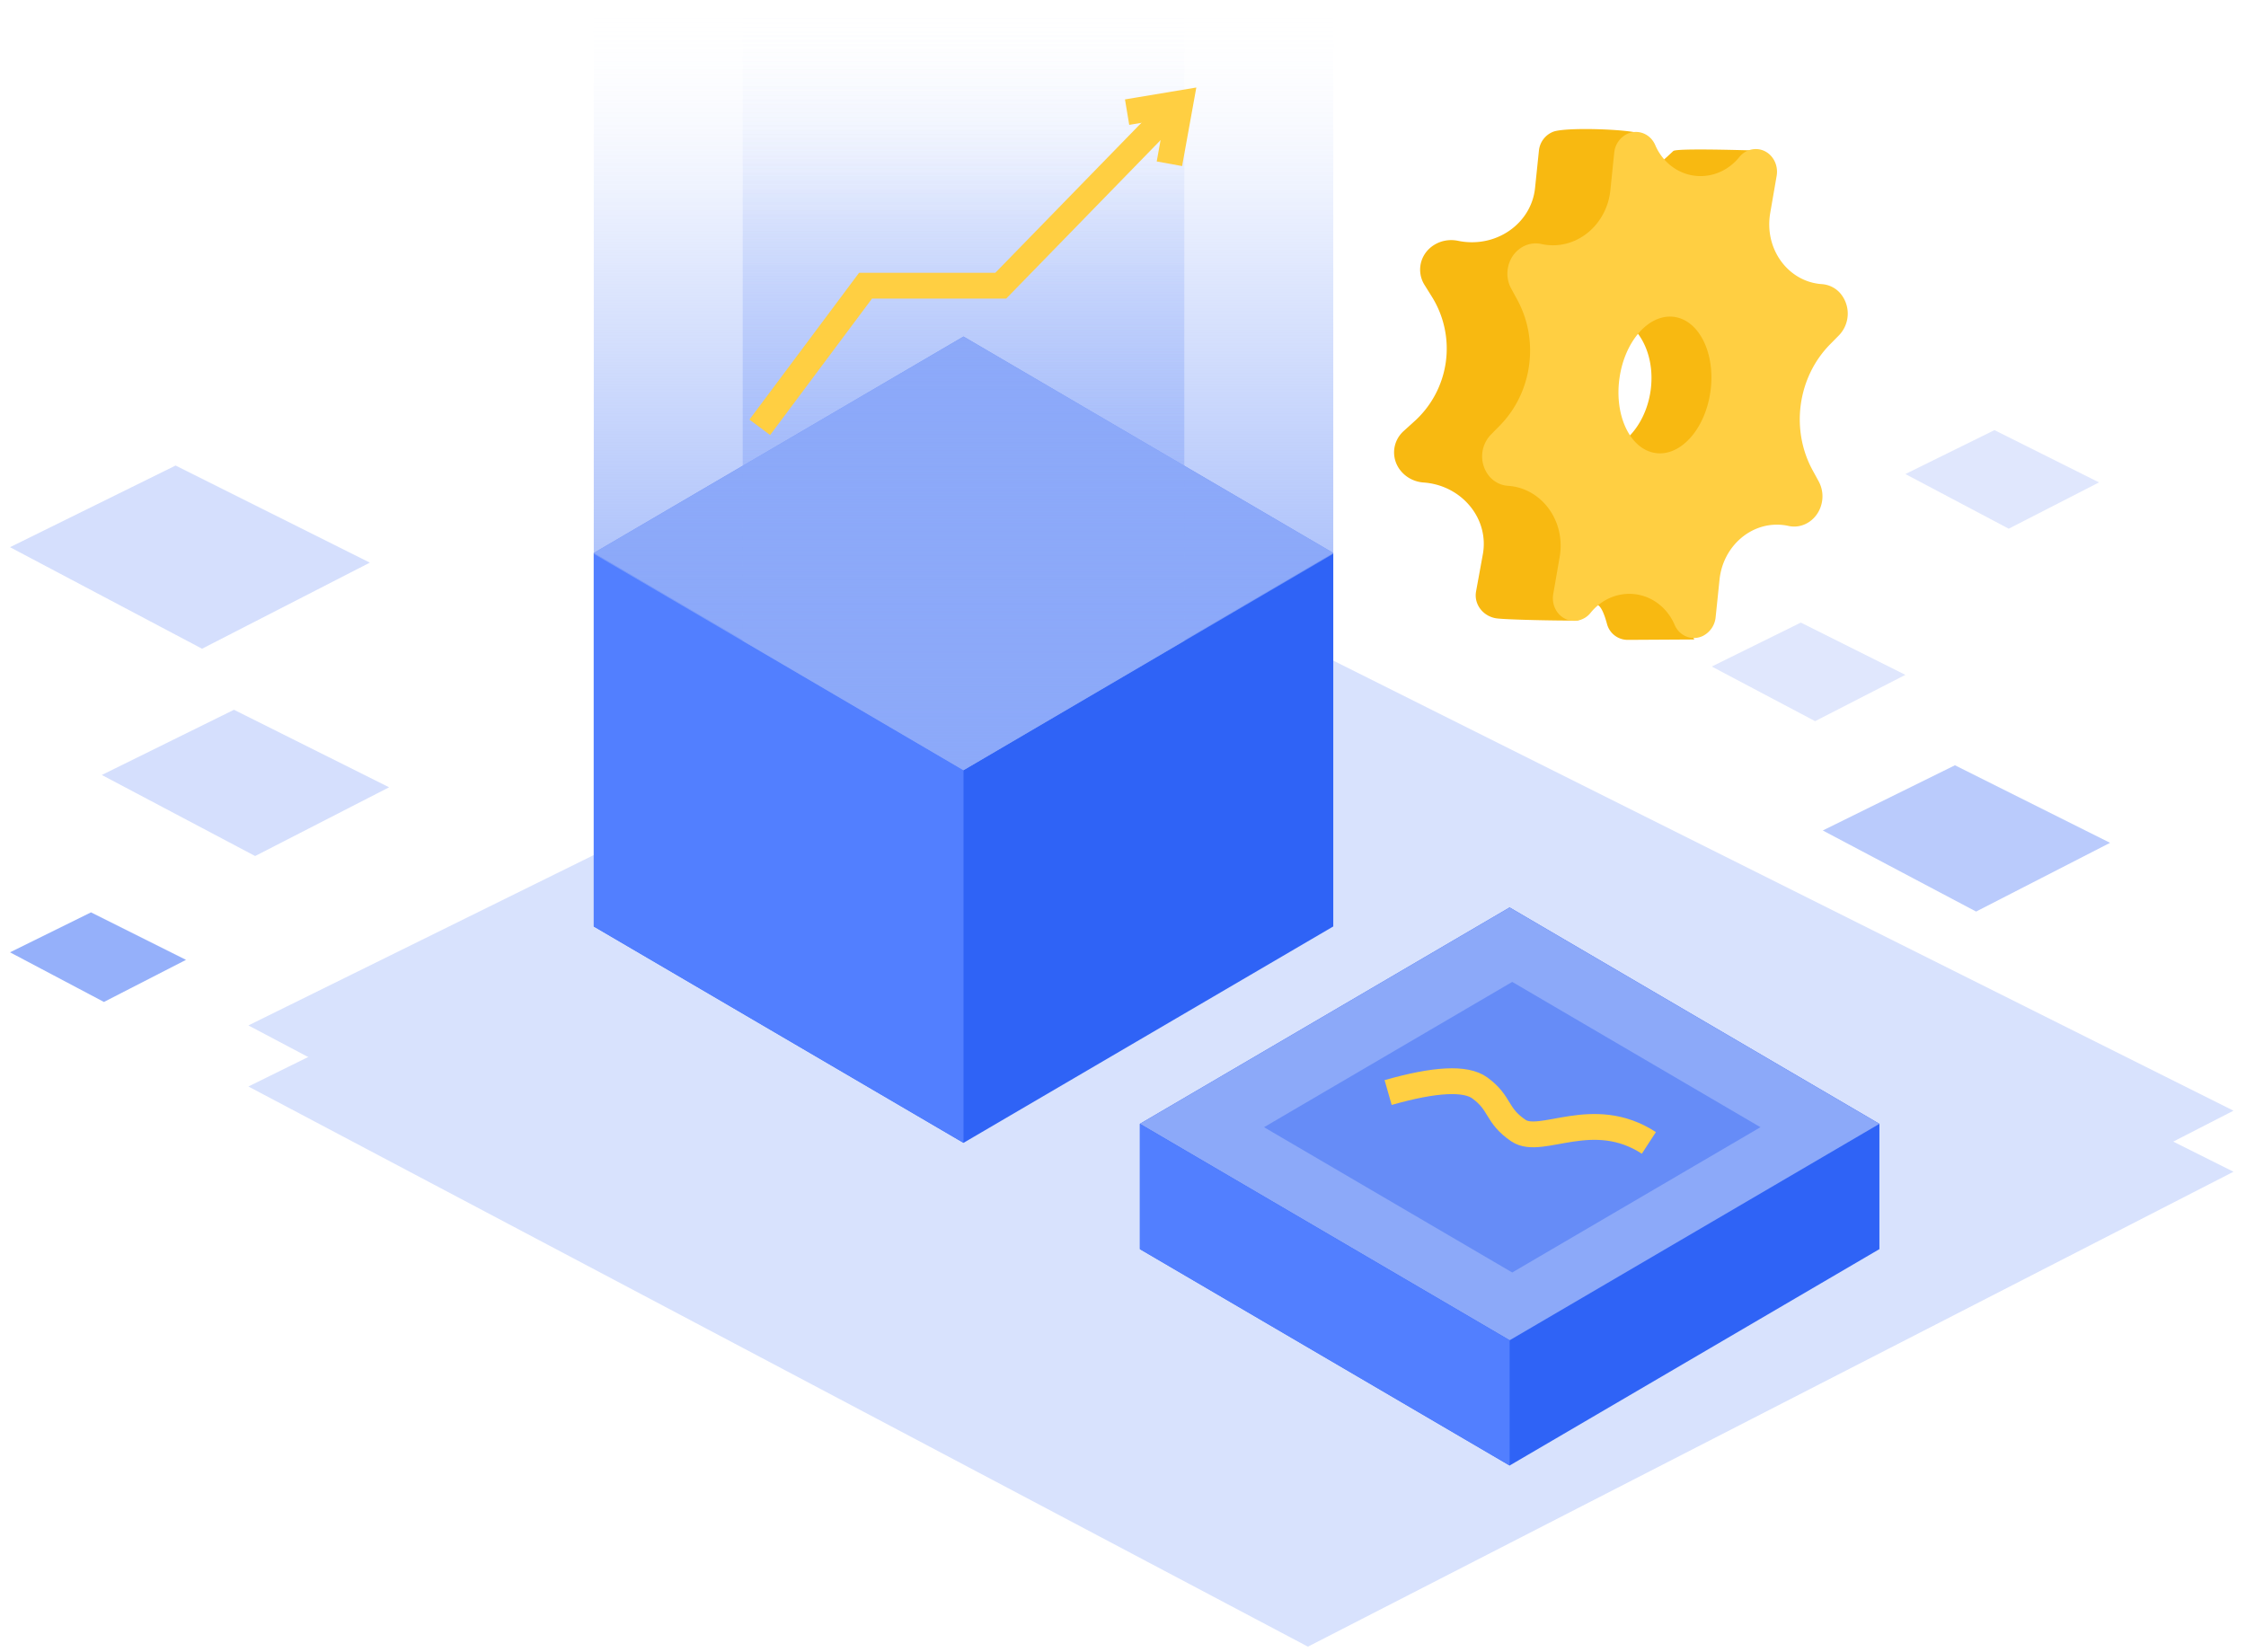 <svg height="64" width="87" xmlns="http://www.w3.org/2000/svg" xmlns:xlink="http://www.w3.org/1999/xlink"><linearGradient id="a" x1="50%" x2="50%" y1="16.863%" y2="100%"><stop offset="0" stop-color="#fff" stop-opacity="0"/><stop offset=".285" stop-color="#8ca9f9" stop-opacity=".2"/><stop offset="1" stop-color="#8ca9f9"/></linearGradient><g fill="none" fill-rule="evenodd"><path d="m-1-19h90v90h-90z"/><g fill-rule="nonzero"><g fill="#2f63f6"><path d="m3.944 30.022 5.12-2.526 6.008 3.003-5.189 2.663z" opacity=".201"/><path d="m.388 36.892 3.137-1.548 3.68 1.84-3.179 1.631z" opacity=".505"/><g opacity=".189"><path d="m9.622 39.724 35.38-17.454 41.513 20.757-35.851 18.398z"/><path d="m9.622 42.09 35.38-17.454 41.513 20.756-35.852 18.398z"/></g><path d="m70.606 32.172 5.12-2.526 6.009 3.004-5.19 2.663z" opacity=".33"/><path d="m66.306 25.821 3.45-1.703 4.05 2.025-3.497 1.794zm7.5-7.457 3.452-1.702 4.05 2.025-3.499 1.794z" opacity=".149"/><path d="m.388 21.198 6.414-3.164 7.525 3.762-6.5 3.335z" opacity=".201"/><path d="m58.476 35.154 14.324 8.383v4.853l-14.323 8.383-14.322-8.383v-4.853z"/></g><path d="m58.476 35.154 14.324 8.383-14.323 8.384-14.322-8.384z" fill="#8ca9f9"/><path d="m44.154 43.537 14.322 8.384v4.852l-14.322-8.383z" fill="#527fff"/><path d="m58.577 38.038 9.615 5.629-9.615 5.628-9.615-5.628z" fill="#2f63f6" opacity=".4"/></g><path d="m53.77 42.324c1.817-.518 3-.578 3.55-.179.824.599.617 1.058 1.5 1.655.882.596 2.878-.938 5.05.475" stroke="#ffcf42" stroke-linejoin="round"/><g fill-rule="nonzero"><path d="m37.322 13.038 14.323 8.384v14.468l-14.323 8.383-14.322-8.383v-14.468z" fill="#2f63f6"/><path d="m37.322 13.038 14.323 8.384-14.323 8.383-14.322-8.383z" fill="#8ca9f9"/><path d="m23 21.422 14.322 8.383v14.468l-14.322-8.383z" fill="#527fff"/></g><g fill="url(#a)" fill-rule="nonzero"><path d="m0 0h28.645v27.453l-14.323 8.383-14.322-8.383z" transform="translate(23 -6)"/><path d="m5.77 0h17.105v30.824l-8.553 5.012-8.553-5.012z" transform="translate(23 -6)"/></g><g stroke="#ffcf42" stroke-linecap="square"><path d="m29.73 16.153 3.798-5.086h5.237l6.358-6.527"/><path d="m44.152 4.262 1.57-.262-.335 1.852"/></g><g fill-rule="nonzero"><path d="m65.629 24.774-1.199-2.334c.134-1.295 1.35-2.23 2.718-2.088.089.01.177.023.265.041.66.138 1.306-.257 1.443-.88.062-.285.01-.582-.145-.829l-.275-.441a3.797 3.797 0 0 1 .694-4.867l.388-.35c.485-.438.5-1.17.032-1.636-.216-.212-.5-.34-.803-.36-1.37-.097-2.412-1.228-2.326-2.527.006-.084.017-.168.032-.252l1.607-2.419c-2.085-.06-3.167-.054-3.245.019-1.415 1.327-.293.115-1.22-.645-.238-.196-2.977-.3-3.447-.096a.88.88 0 0 0 -.536.714l-.151 1.458c-.134 1.295-1.35 2.23-2.718 2.088a2.626 2.626 0 0 1 -.265-.041c-.66-.138-1.306.257-1.443.88-.062.285-.01.582.145.829l.275.441a3.797 3.797 0 0 1 -.694 4.867l-.387.35c-.485.438-.5 1.17-.032 1.635.211.211.498.34.802.361 1.37.097 2.412 1.228 2.326 2.526a2.115 2.115 0 0 1 -.031.252l-.263 1.442c-.088.485.255.95.767 1.039.327.056 2.504.099 3.102.087.531-.011.448-.933.884-.575.11.09.216.327.32.712a.827.827 0 0 0 .803.613l2.577-.015zm-4.059-7.277c-1.1-.152-1.822-1.456-1.615-2.911.208-1.455 1.267-2.512 2.366-2.36 1.1.153 1.822 1.456 1.615 2.912-.208 1.455-1.267 2.512-2.366 2.36z" fill="#f8b911"/><path d="m65.972 24.63a.906.906 0 0 0 .484-.72l.151-1.457c.134-1.294 1.225-2.242 2.436-2.117.079.008.157.02.235.038.583.13 1.161-.272 1.29-.897.06-.28.017-.573-.118-.825l-.239-.438c-.859-1.578-.58-3.594.673-4.87l.348-.353a1.212 1.212 0 0 0 .048-1.634 1.039 1.039 0 0 0 -.707-.35c-1.215-.08-2.126-1.198-2.034-2.496.006-.085.016-.17.03-.252l.25-1.444c.084-.485-.215-.945-.668-1.028a.816.816 0 0 0 -.779.3c-.713.879-1.95.984-2.763.235a2.043 2.043 0 0 1 -.492-.7c-.19-.445-.685-.635-1.105-.426a.907.907 0 0 0 -.484.72l-.15 1.457c-.135 1.295-1.225 2.243-2.436 2.118a2.064 2.064 0 0 1 -.235-.038c-.584-.13-1.162.272-1.291.897-.06.28-.017.572.119.825l.238.438c.86 1.577.58 3.593-.673 4.869l-.348.354a1.212 1.212 0 0 0 -.047 1.634c.185.207.437.333.707.35 1.215.08 2.126 1.198 2.034 2.496a2.519 2.519 0 0 1 -.03.252l-.25 1.443c-.085.485.214.945.667 1.028a.816.816 0 0 0 .78-.3c.712-.878 1.95-.983 2.763-.234.209.193.376.431.491.7.19.445.685.635 1.105.426zm-1.844-7.08c-.974-.14-1.6-1.433-1.398-2.889.201-1.456 1.153-2.523 2.127-2.384.973.139 1.6 1.432 1.398 2.888s-1.154 2.524-2.127 2.385z" fill="#ffcf42"/></g></g></svg>